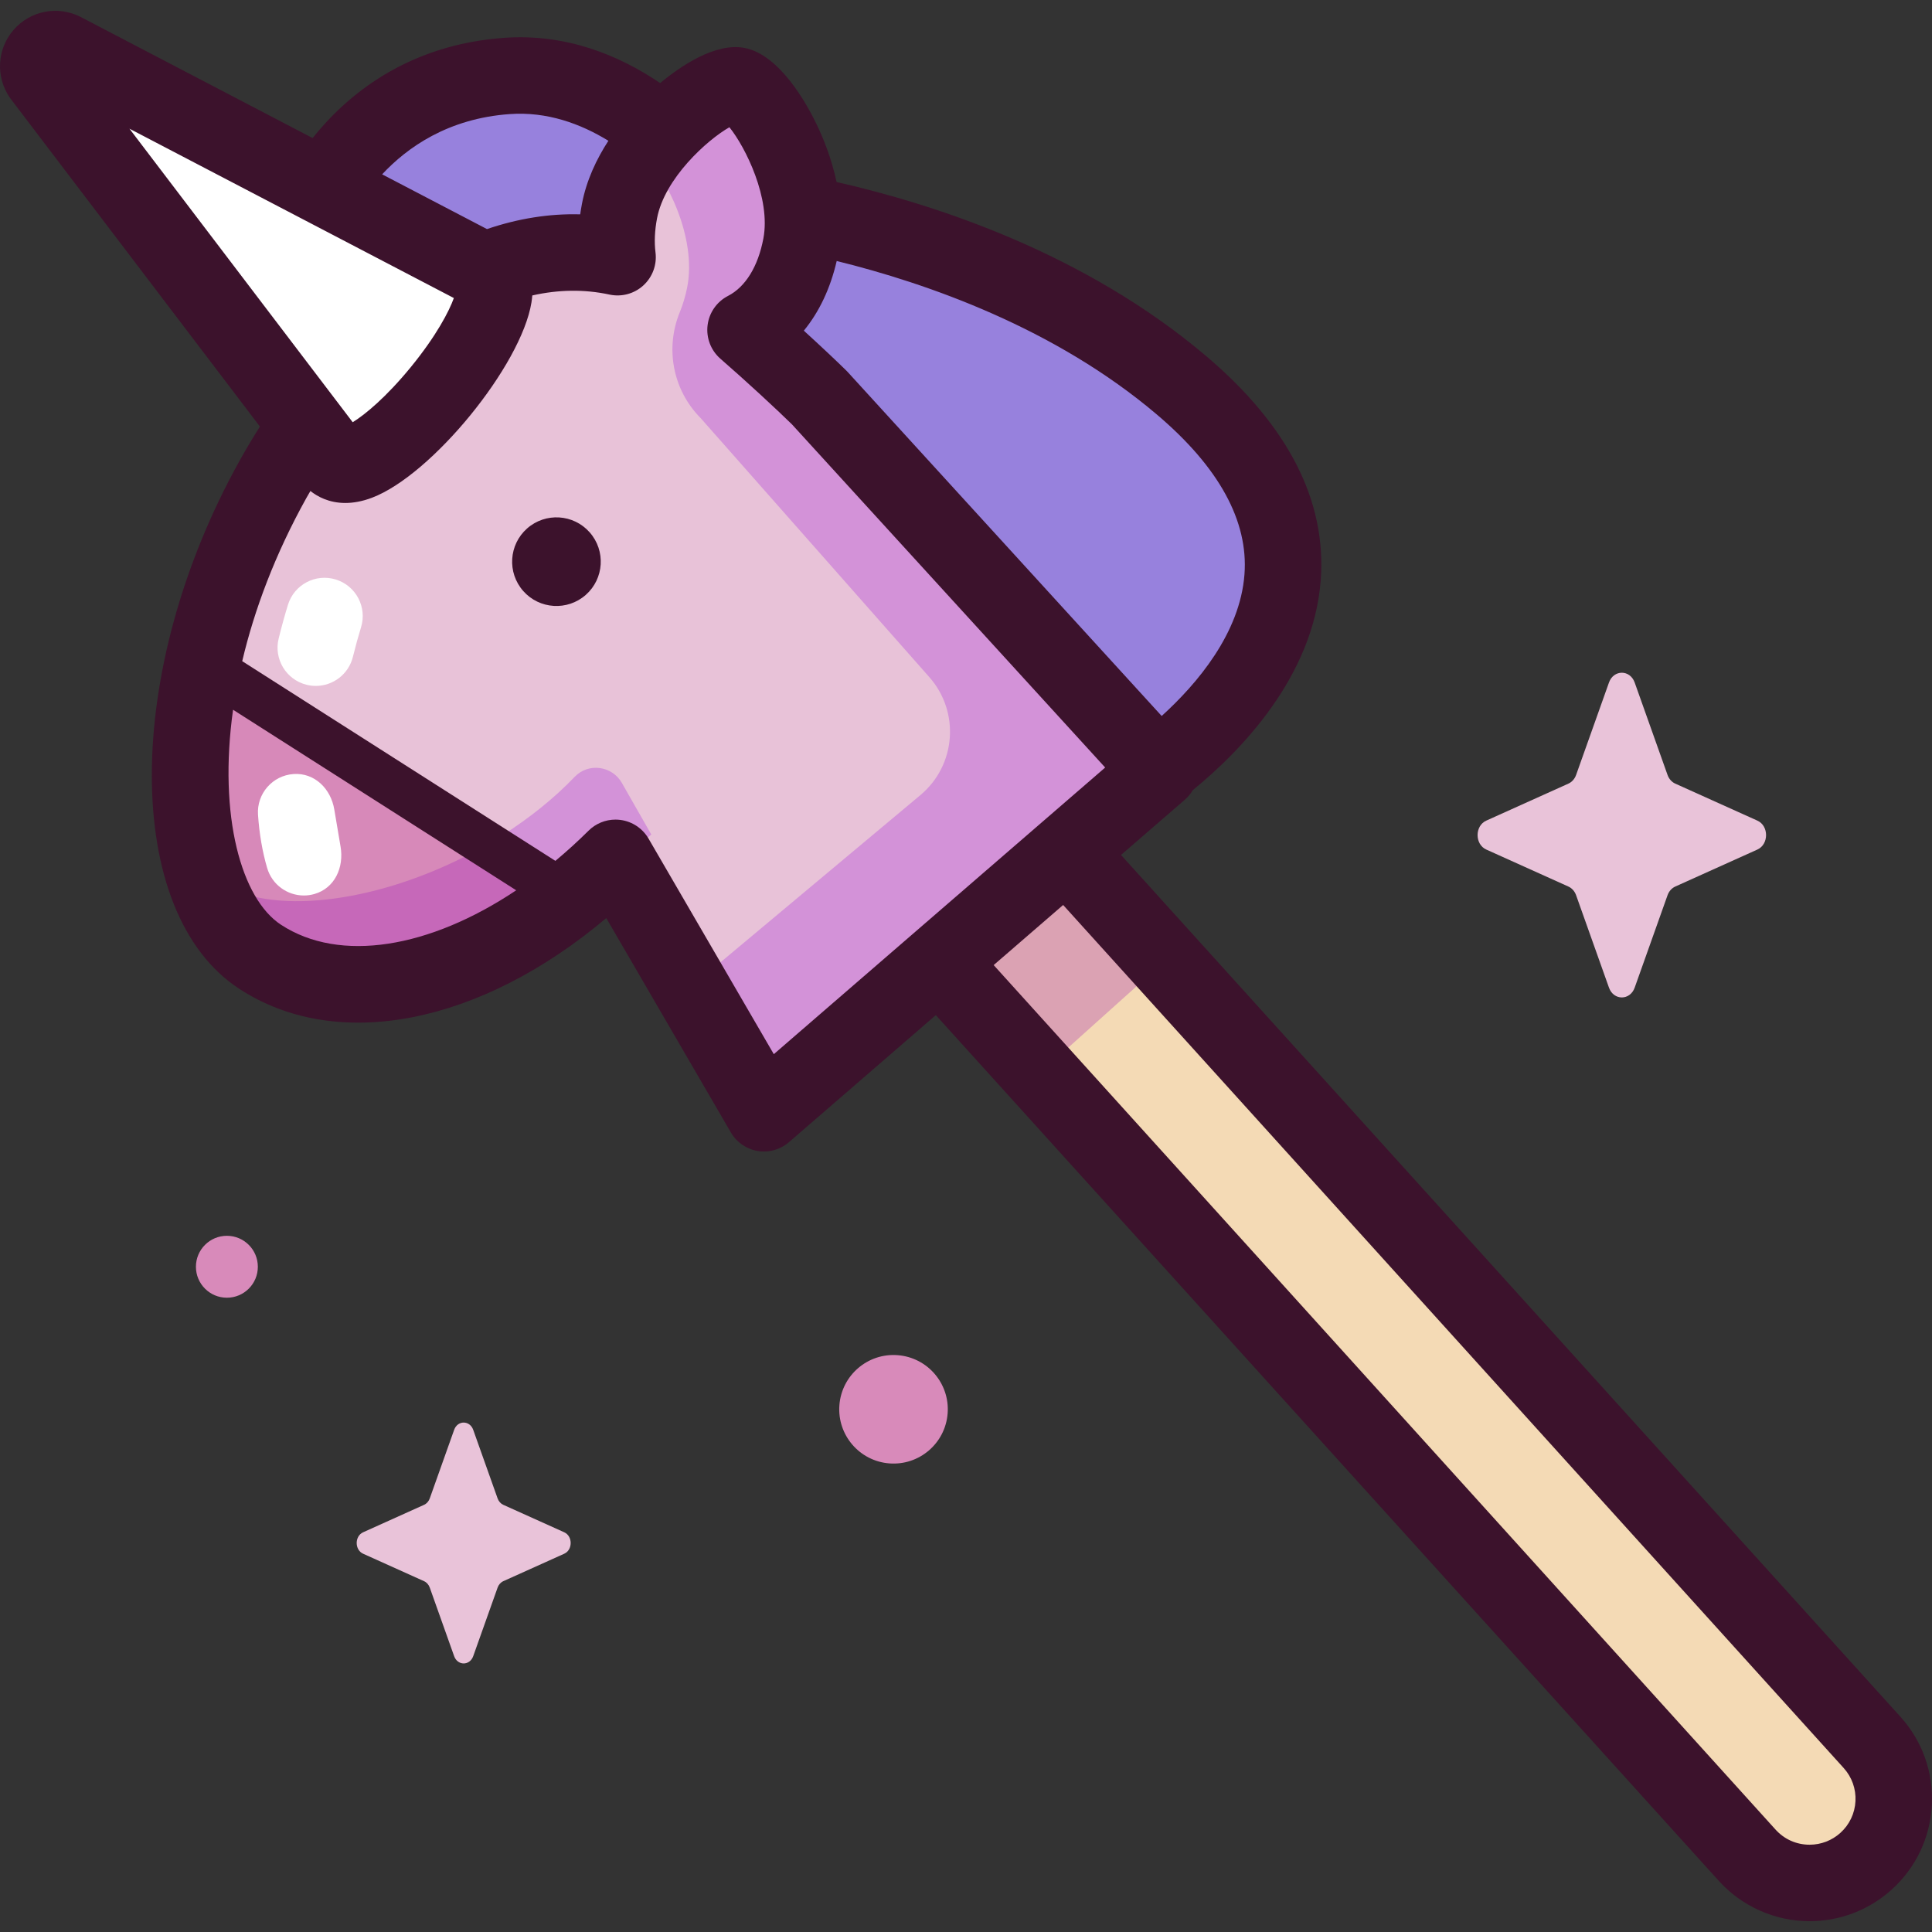 <svg id="Capa_1" enable-background="new 0 0 512 512" height="512" viewBox="0 0 512 512" width="512" xmlns="http://www.w3.org/2000/svg"><rect x="0" y="0" width="512" height="512" fill="#333333" stroke="none"/><g><g><path d="m479.571 499.001c-6.084 0-12.145-2.475-16.548-7.343l-302.52-334.492c-8.262-9.135-7.554-23.239 1.581-31.501 9.134-8.262 23.238-7.555 31.501 1.581l302.52 334.492c8.262 9.135 7.554 23.239-1.581 31.501-4.267 3.86-9.62 5.762-14.953 5.762z" fill="#f4dab5"/><path d="m82.652 54.259s17.854-38.54 55.618-33.548c36.205 4.786 47.283 39.607 47.283 39.607s74.787 7.134 125.587 40.489c62.263 40.882.192 97.432.192 97.432l-52.521 24.938z" fill="#9781dd"/><path d="m163.108 227.332 39.34 67.692 104.935-90.768-90.206-98.827c-3.885-3.828-12.208-11.57-19.604-18.004 7.004-3.606 12.553-11.116 14.683-22.328 3.504-18.451-11.107-41.352-16.852-42.443s-27.734 14.859-31.238 33.31c-.84 4.425-.968 8.506-.503 12.194-33.36-7.2-68.123 17.176-91.326 58.885-29.777 53.524-27.627 110.676-3.408 126.509 24.976 16.328 63.134 4.61 94.179-26.22z" fill="#e8c2d8"/><path d="m53.975 180.201s-13.43 50.7 19.373 75.831 72.601-22.695 72.601-22.695z" fill="#d789b9"/><path d="m155.235 233.949c6.299-4.056 12.19-8.378 17.372-12.786l-7.817-13.694c-2.597-4.549-8.863-5.391-12.486-1.609-5.549 5.794-12.024 10.943-18.971 15.363 7.251 4.324 14.69 8.333 21.902 12.726z" fill="#d392d8"/><path d="m123.294 226.945c-24.306 12.327-51.62 15.892-65.648 6.721-1.922-1.256-3.68-2.818-5.281-4.633 3.136 8.021 10.71 20.692 16.564 24.519 16.684 10.907 48.905 1.783 76.455-13.678-7.371-4.299-14.875-8.37-22.09-12.929z" fill="#c668b9"/><path d="m217.177 105.43c-3.885-3.828-12.208-11.569-19.604-18.004 7.004-3.606 12.553-11.116 14.683-22.328 3.504-18.451-11.107-41.352-16.852-42.443-4.14-.786-16.714 7.278-24.729 18.749 5.559 4.938 14.191 21.455 11.391 34.972-.478 2.308-1.124 4.428-1.915 6.357-3.93 9.595-1.834 20.586 5.439 27.977l.099.1 60.598 68.644c8.144 9.225 7.075 23.351-2.364 31.246l-60.886 50.924 19.411 33.4 104.935-90.768z" fill="#d392d8"/><path d="m255.789 239.02h45.906v36.298h-45.906z" fill="#dba2b3" transform="matrix(.744 -.668 .668 .744 -100.477 252.057)"/><path d="m10.945 20.123 77.613 102.055c10.028 8.189 50.781-41.718 40.753-49.907l-112.583-58.774c-4.199-2.137-8.468 2.755-5.783 6.626z" fill="#fff"/><path d="m433.207 180.878 8.71 24.492c.373 1.049 1.111 1.88 2.043 2.299l21.76 9.804c3.074 1.385 3.074 6.283 0 7.668l-21.76 9.804c-.932.42-1.67 1.251-2.043 2.299l-8.71 24.492c-1.231 3.46-5.582 3.46-6.813 0l-8.71-24.492c-.373-1.049-1.111-1.88-2.043-2.299l-21.76-9.804c-3.074-1.385-3.074-6.283 0-7.668l21.76-9.804c.932-.42 1.67-1.251 2.043-2.299l8.71-24.492c1.231-3.46 5.583-3.46 6.813 0z" fill="#e9c3d9"/><path d="m125.408 378.922 6.461 18.168c.277.778.824 1.394 1.515 1.706l16.141 7.272c2.28 1.027 2.28 4.661 0 5.688l-16.141 7.272c-.691.311-1.239.928-1.515 1.706l-6.461 18.168c-.913 2.567-4.141 2.567-5.054 0l-6.461-18.168c-.277-.778-.824-1.394-1.515-1.706l-16.141-7.272c-2.28-1.027-2.28-4.661 0-5.688l16.141-7.272c.691-.311 1.239-.928 1.515-1.706l6.461-18.168c.913-2.567 4.141-2.567 5.054 0z" fill="#e9c3d9"/><g fill="#d88aba"><path d="m68.331 335.706c0 4.531-3.673 8.204-8.204 8.204s-8.205-3.673-8.205-8.204 3.673-8.204 8.205-8.204c4.531 0 8.204 3.673 8.204 8.204z"/><ellipse cx="236.714" cy="373.3" rx="14.384" ry="14.385" transform="matrix(.077 -.997 .997 .077 -153.616 580.735)"/></g></g><g><path d="m503.62 454.942-206.544-228.373 16.936-14.649c.846-.732 1.548-1.595 2.103-2.541 12.473-10.163 31.924-29.928 33.886-55.561 1.605-20.971-8.56-40.934-30.213-59.337-32.178-27.346-71.801-40.288-98.083-46.246-1.351-6.299-3.561-11.699-5.277-15.264-2.651-5.506-9.823-18.503-19.133-20.27-7.704-1.464-16.872 4.77-22.345 9.315-10.887-7.38-24.865-13.153-41.303-11.996-25.956 1.838-41.945 15.455-50.798 26.565l-61.43-32.07c-.031-.016-.063-.033-.094-.048-6-3.053-13.28-1.644-17.704 3.427-4.425 5.071-4.837 12.474-1.001 18.004.084.122.171.241.261.359l66.001 86.787c-1.852 2.926-3.658 5.942-5.4 9.073-30.955 55.641-30.999 119.714-.097 139.916 26.018 17.009 63.988 9.339 97.283-18.733l33.019 56.816c1.516 2.608 4.115 4.405 7.09 4.903.557.093 1.115.139 1.67.139 2.416 0 4.774-.865 6.629-2.469l38.926-33.67 207.506 229.438c6.138 6.786 14.909 10.678 24.063 10.678 8.052 0 15.777-2.976 21.75-8.379 6.426-5.811 10.204-13.777 10.638-22.43.433-8.654-2.528-16.958-8.339-23.384zm-281.885-385.776c23.996 5.918 57.86 17.754 84.928 40.757 16.406 13.942 24.19 28.168 23.135 42.282-1.165 15.598-12.533 28.994-21.942 37.539l-83.195-91.146c-.12-.132-.244-.261-.372-.386-2.521-2.484-6.68-6.405-11.264-10.582 4.075-4.964 7.038-11.228 8.71-18.464zm-86.657-38.932c9.888-.705 18.765 2.539 26.152 7.073-3.11 4.782-5.819 10.444-7.02 16.768-.173.914-.323 1.824-.449 2.728-8.255-.229-16.545 1.129-24.707 3.904l-27.784-14.505c6.642-7.13 17.47-14.811 33.808-15.968zm-100.769 3.871 85.968 44.88c-1.263 3.515-4.642 10.016-11.351 18.232-6.612 8.097-12.239 12.693-15.455 14.681zm40.164 210.966c-10.488-6.856-16.663-28.726-12.711-56.983l75.035 47.847c-22.96 15.364-46.731 19.328-62.324 9.136zm130.592 34.292-33.197-57.122c-1.577-2.714-4.323-4.543-7.435-4.954-.442-.058-.885-.087-1.326-.087-2.657 0-5.229 1.046-7.139 2.943-2.876 2.856-5.812 5.515-8.785 7.994l-82.993-52.922c3.213-13.627 8.693-28.311 17.002-43.246.351-.632.716-1.234 1.072-1.855 1.754 1.404 4.837 3.178 9.25 3.178 2.071 0 4.434-.391 7.083-1.396 15.837-6.005 39.525-35.013 42.243-51.731.105-.647.173-1.265.223-1.869 6.886-1.555 13.762-1.678 20.461-.232 3.212.694 6.561-.213 8.983-2.434 2.423-2.22 3.618-5.477 3.208-8.737-.347-2.754-.211-5.795.405-9.037 2.014-10.606 13.273-20.781 19.182-24.136 4.268 5.287 11.013 18.882 8.999 29.488-1.41 7.424-4.737 12.826-9.367 15.21-2.987 1.538-5.018 4.457-5.42 7.793-.403 3.336.874 6.655 3.409 8.86 6.862 5.97 14.95 13.461 18.955 17.391l83.005 90.939zm286.653 197.945c-.163 3.247-1.58 6.236-3.992 8.416-2.241 2.027-5.137 3.143-8.156 3.143-3.488 0-6.696-1.423-9.033-4.007l-207.205-229.103 18.413-15.927 206.844 228.705c2.181 2.411 3.292 5.527 3.129 8.773z" fill="#3c122c"/><ellipse cx="147.384" cy="148.881" fill="#3c122c" rx="11.74" ry="11.74" transform="matrix(.75 -.662 .662 .75 -61.633 134.755)"/><g fill="#fff"><path d="m80.519 237.316c-4.385 0-8.427-2.869-9.721-7.29-1.269-4.337-2.083-9.085-2.422-14.112-.376-5.583 3.846-10.414 9.43-10.79 5.574-.376 9.885 3.907 10.79 9.43.647 3.951 1.195 7.148 1.652 9.782.956 5.514-1.509 10.999-6.88 12.57-.949.278-1.907.41-2.849.41z"/><path d="m83.696 181.772c-.805 0-1.623-.096-2.439-.298-5.433-1.343-8.748-6.836-7.406-12.268.792-3.204 1.598-6.127 2.463-8.935 1.647-5.348 7.318-8.35 12.666-6.701 5.348 1.647 8.348 7.318 6.701 12.666-.752 2.44-1.457 5.002-2.156 7.831-1.142 4.618-5.279 7.705-9.829 7.705z"/></g></g></g></svg>